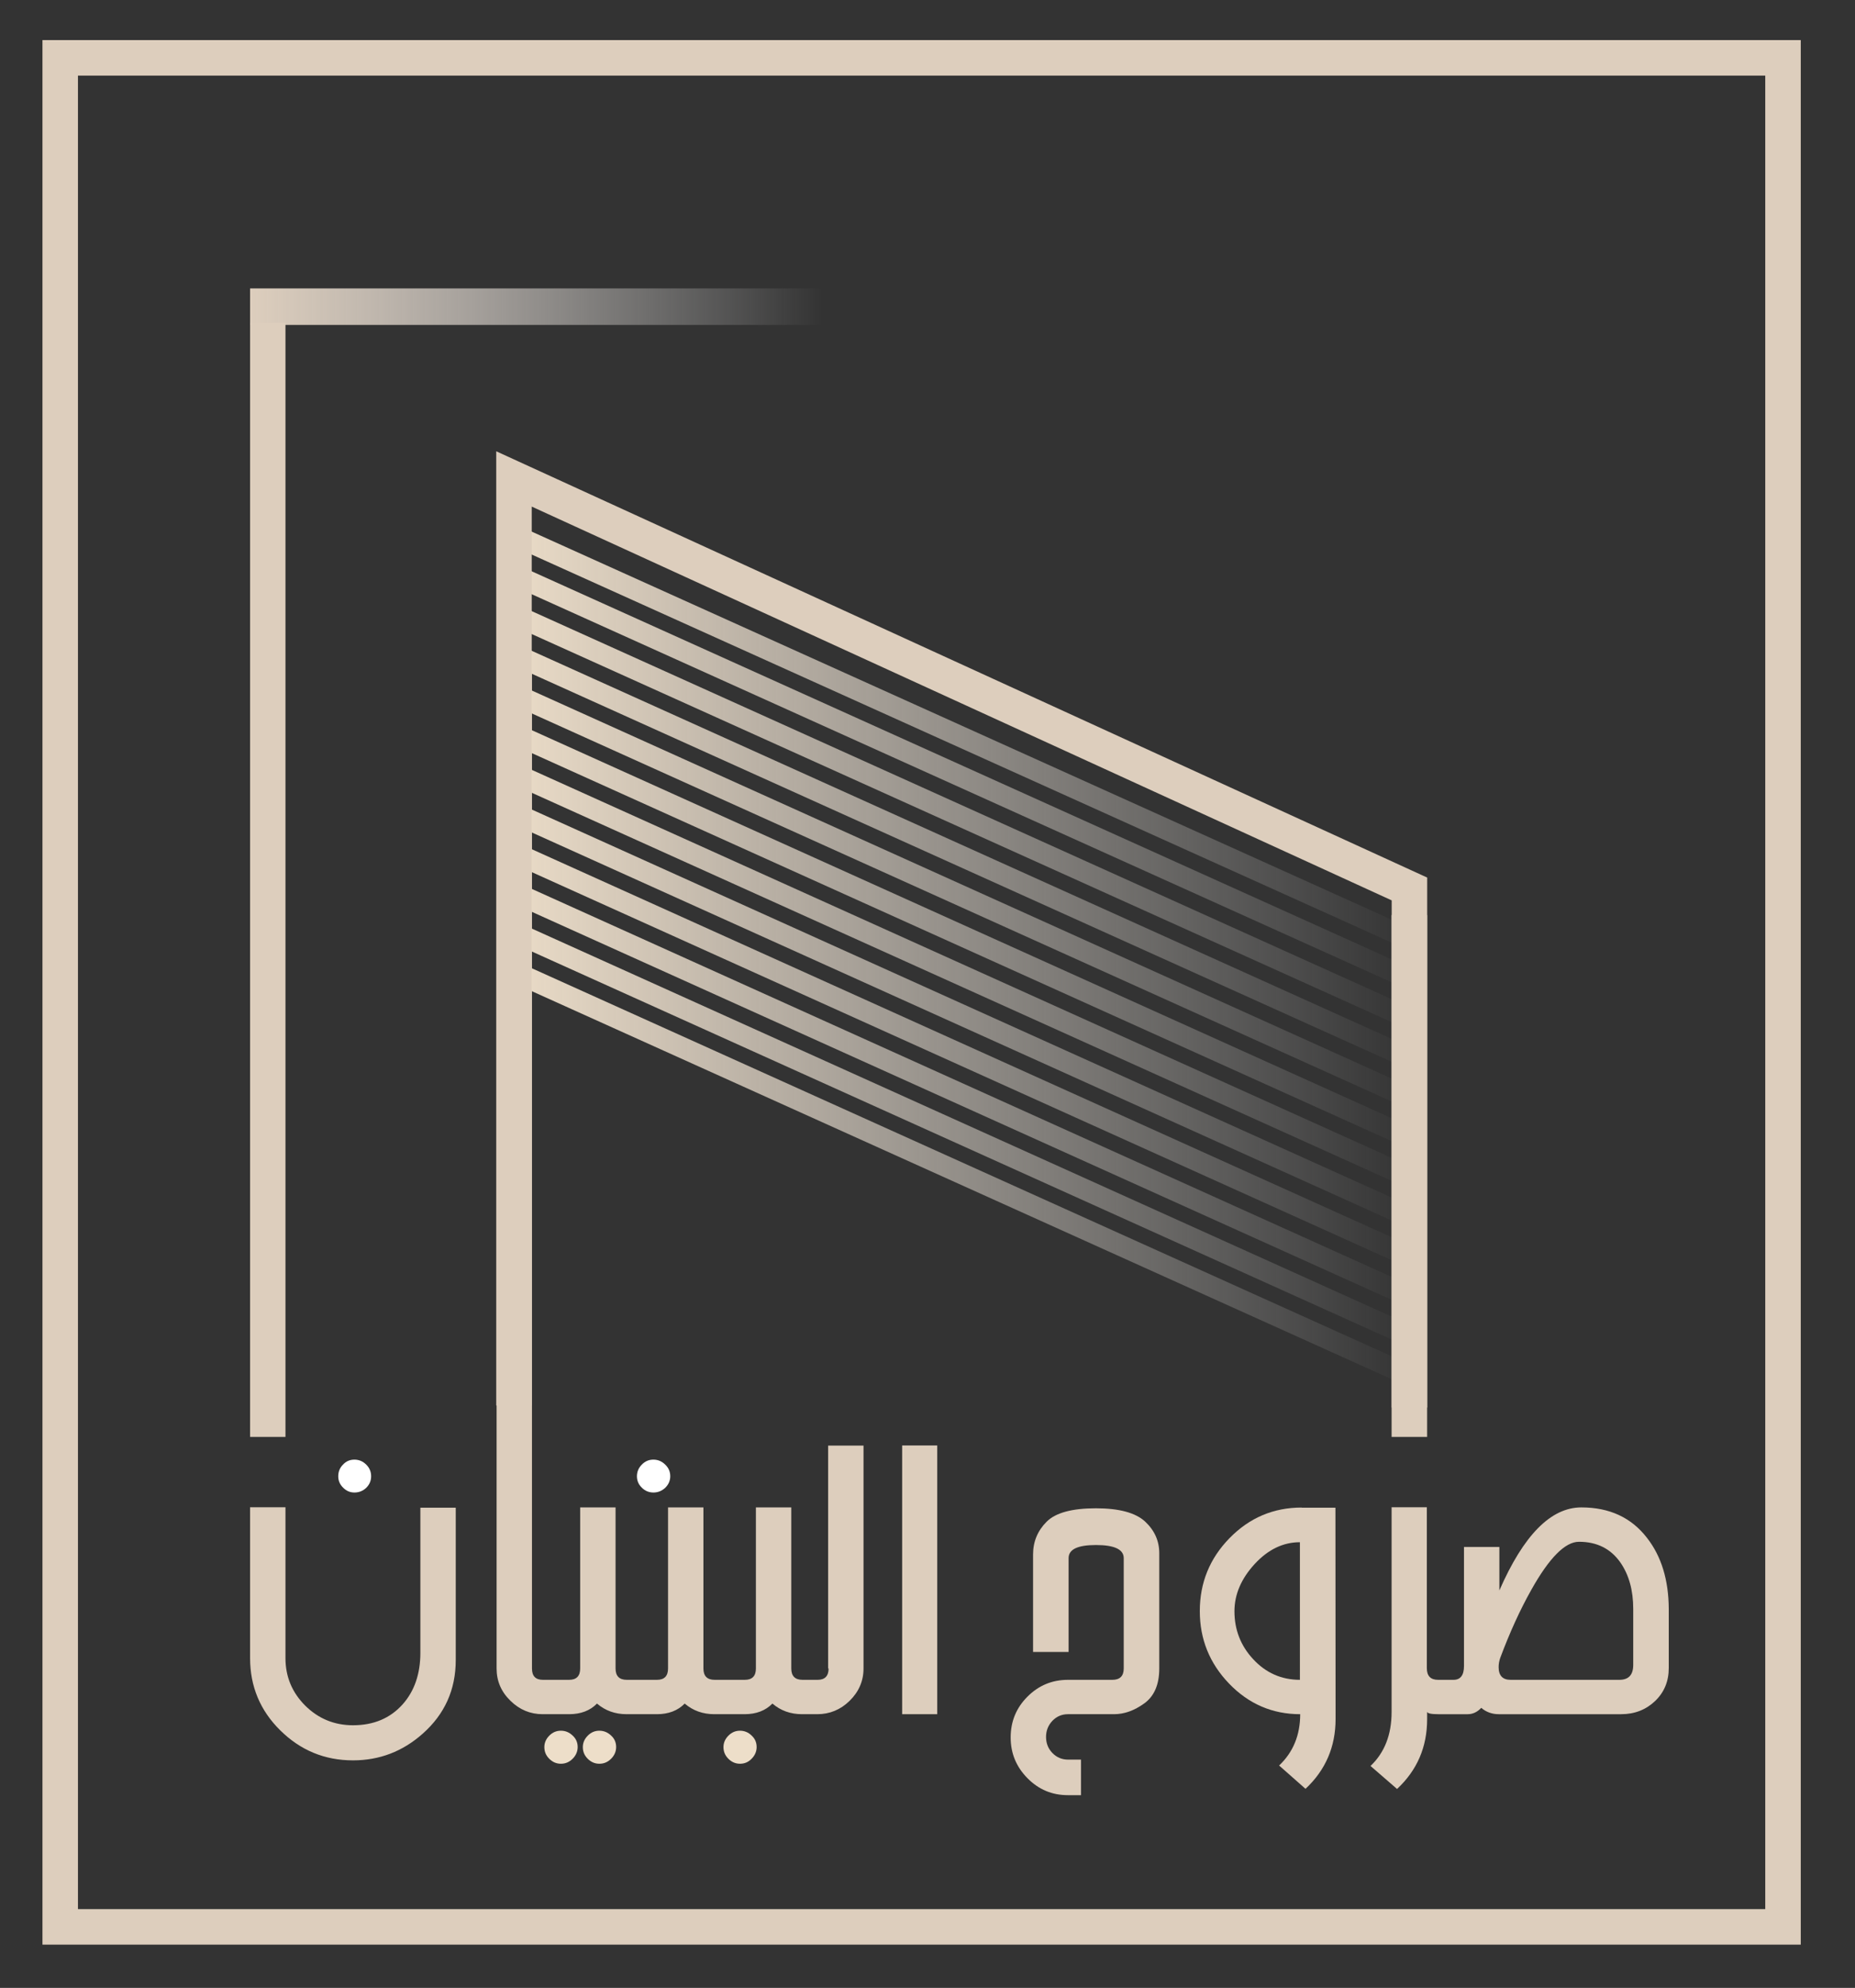 <?xml version="1.0" encoding="utf-8"?>
<svg version="1.1" id="Layer_1" x="0px" y="0px" viewBox="358.606 210.248 125.827 134.779" style="enable-background:new 0 0 841.89 595.28;" xmlns="http://www.w3.org/2000/svg">
  <rect x="358.606" y="210.248" width="125.827" height="134.779" fill="#333333" stroke="none"/>
  <style type="text/css">
	.st0{fill:#01486D;}
	.st1{fill:#28547F;}
	.st2{fill:none;stroke:url(#SVGID_1_);stroke-width:3;stroke-miterlimit:10;}
	.st3{fill:none;stroke:url(#SVGID_2_);stroke-width:3;stroke-miterlimit:10;}
	.st4{fill:none;stroke:url(#SVGID_3_);stroke-width:3;stroke-miterlimit:10;}
	.st5{fill:none;stroke:url(#SVGID_4_);stroke-width:3;stroke-miterlimit:10;}
	.st6{fill:none;stroke:url(#SVGID_5_);stroke-width:3;stroke-miterlimit:10;}
	.st7{fill:none;stroke:url(#SVGID_6_);stroke-width:3;stroke-miterlimit:10;}
	.st8{fill:none;stroke:url(#SVGID_7_);stroke-width:3;stroke-miterlimit:10;}
	.st9{fill:none;stroke:url(#SVGID_8_);stroke-width:3;stroke-miterlimit:10;}
	.st10{fill:none;stroke:url(#SVGID_9_);stroke-width:3;stroke-miterlimit:10;}
	.st11{fill:none;stroke:url(#SVGID_10_);stroke-width:3;stroke-miterlimit:10;}
	.st12{fill:none;stroke:url(#SVGID_11_);stroke-width:3;stroke-miterlimit:10;}
	.st13{fill:none;stroke:url(#SVGID_12_);stroke-width:3;stroke-miterlimit:10;}
	.st14{fill:none;stroke:#28547F;stroke-width:5.1;stroke-miterlimit:10;}
	.st15{fill:none;stroke:#000000;stroke-width:5.1;stroke-miterlimit:10;}
	.st16{fill:none;stroke:url(#SVGID_13_);stroke-width:5.24;}
	.st17{fill:#FFFFFF;}
	.st18{fill:#821439;}
	.st19{fill:#DDCEBD;}
	.st20{fill:#EDDEC9;}
	.st21{fill:none;stroke:#EDDEC9;stroke-width:5.1;stroke-miterlimit:10;}
	.st22{fill:none;stroke:url(#SVGID_14_);stroke-width:3;stroke-miterlimit:10;}
	.st23{fill:none;stroke:url(#SVGID_15_);stroke-width:3;stroke-miterlimit:10;}
	.st24{fill:none;stroke:url(#SVGID_16_);stroke-width:3;stroke-miterlimit:10;}
	.st25{fill:none;stroke:url(#SVGID_17_);stroke-width:3;stroke-miterlimit:10;}
	.st26{fill:none;stroke:url(#SVGID_18_);stroke-width:3;stroke-miterlimit:10;}
	.st27{fill:none;stroke:url(#SVGID_19_);stroke-width:3;stroke-miterlimit:10;}
	.st28{fill:none;stroke:url(#SVGID_20_);stroke-width:3;stroke-miterlimit:10;}
	.st29{fill:none;stroke:url(#SVGID_21_);stroke-width:3;stroke-miterlimit:10;}
	.st30{fill:none;stroke:url(#SVGID_22_);stroke-width:3;stroke-miterlimit:10;}
	.st31{fill:none;stroke:url(#SVGID_23_);stroke-width:3;stroke-miterlimit:10;}
	.st32{fill:none;stroke:url(#SVGID_24_);stroke-width:3;stroke-miterlimit:10;}
	.st33{fill:none;stroke:url(#SVGID_25_);stroke-width:3;stroke-miterlimit:10;}
	.st34{fill:none;stroke:url(#SVGID_26_);stroke-width:5.24;}
	.st35{fill:#DCDBDB;}
	.st36{fill:none;stroke:url(#SVGID_27_);stroke-width:1.661;stroke-miterlimit:10;}
	.st37{fill:none;stroke:url(#SVGID_28_);stroke-width:1.661;stroke-miterlimit:10;}
	.st38{fill:none;stroke:url(#SVGID_29_);stroke-width:1.661;stroke-miterlimit:10;}
	.st39{fill:none;stroke:url(#SVGID_30_);stroke-width:1.661;stroke-miterlimit:10;}
	.st40{fill:none;stroke:url(#SVGID_31_);stroke-width:1.661;stroke-miterlimit:10;}
	.st41{fill:none;stroke:url(#SVGID_32_);stroke-width:1.661;stroke-miterlimit:10;}
	.st42{fill:none;stroke:url(#SVGID_33_);stroke-width:1.661;stroke-miterlimit:10;}
	.st43{fill:none;stroke:url(#SVGID_34_);stroke-width:1.661;stroke-miterlimit:10;}
	.st44{fill:none;stroke:url(#SVGID_35_);stroke-width:1.661;stroke-miterlimit:10;}
	.st45{fill:none;stroke:url(#SVGID_36_);stroke-width:1.661;stroke-miterlimit:10;}
	.st46{fill:none;stroke:url(#SVGID_37_);stroke-width:1.661;stroke-miterlimit:10;}
	.st47{fill:none;stroke:url(#SVGID_38_);stroke-width:1.661;stroke-miterlimit:10;}
	.st48{fill:none;stroke:#28547F;stroke-width:2.824;stroke-miterlimit:10;}
	.st49{fill:none;stroke:#000000;stroke-width:2.824;stroke-miterlimit:10;}
	.st50{fill:none;stroke:url(#SVGID_39_);stroke-width:2.902;}
	.st51{fill:none;stroke:#EDDEC9;stroke-width:2.824;stroke-miterlimit:10;}
	.st52{fill:none;stroke:url(#SVGID_40_);stroke-width:0.694;stroke-miterlimit:10;}
	.st53{fill:none;stroke:url(#SVGID_41_);stroke-width:0.694;stroke-miterlimit:10;}
	.st54{fill:none;stroke:url(#SVGID_42_);stroke-width:0.694;stroke-miterlimit:10;}
	.st55{fill:none;stroke:url(#SVGID_43_);stroke-width:0.694;stroke-miterlimit:10;}
	.st56{fill:none;stroke:url(#SVGID_44_);stroke-width:0.694;stroke-miterlimit:10;}
	.st57{fill:none;stroke:url(#SVGID_45_);stroke-width:0.694;stroke-miterlimit:10;}
	.st58{fill:none;stroke:url(#SVGID_46_);stroke-width:0.694;stroke-miterlimit:10;}
	.st59{fill:none;stroke:url(#SVGID_47_);stroke-width:0.694;stroke-miterlimit:10;}
	.st60{fill:none;stroke:url(#SVGID_48_);stroke-width:0.694;stroke-miterlimit:10;}
	.st61{fill:none;stroke:url(#SVGID_49_);stroke-width:0.694;stroke-miterlimit:10;}
	.st62{fill:none;stroke:url(#SVGID_50_);stroke-width:0.694;stroke-miterlimit:10;}
	.st63{fill:none;stroke:url(#SVGID_51_);stroke-width:0.694;stroke-miterlimit:10;}
	.st64{fill:none;stroke:#28547F;stroke-width:1.179;stroke-miterlimit:10;}
	.st65{fill:none;stroke:#000000;stroke-width:1.179;stroke-miterlimit:10;}
	.st66{fill:none;stroke:url(#SVGID_52_);stroke-width:1.212;}
	.st67{fill:none;stroke:#EDDEC9;stroke-width:1.179;stroke-miterlimit:10;}
	.st68{fill:none;stroke:url(#SVGID_53_);stroke-width:1.661;stroke-miterlimit:10;}
	.st69{fill:none;stroke:url(#SVGID_54_);stroke-width:1.661;stroke-miterlimit:10;}
	.st70{fill:none;stroke:url(#SVGID_55_);stroke-width:1.661;stroke-miterlimit:10;}
	.st71{fill:none;stroke:url(#SVGID_56_);stroke-width:1.661;stroke-miterlimit:10;}
	.st72{fill:none;stroke:url(#SVGID_57_);stroke-width:1.661;stroke-miterlimit:10;}
	.st73{fill:none;stroke:url(#SVGID_58_);stroke-width:1.661;stroke-miterlimit:10;}
	.st74{fill:none;stroke:url(#SVGID_59_);stroke-width:1.661;stroke-miterlimit:10;}
	.st75{fill:none;stroke:url(#SVGID_60_);stroke-width:1.661;stroke-miterlimit:10;}
	.st76{fill:none;stroke:url(#SVGID_61_);stroke-width:1.661;stroke-miterlimit:10;}
	.st77{fill:none;stroke:url(#SVGID_62_);stroke-width:1.661;stroke-miterlimit:10;}
	.st78{fill:none;stroke:url(#SVGID_63_);stroke-width:1.661;stroke-miterlimit:10;}
	.st79{fill:none;stroke:url(#SVGID_64_);stroke-width:1.661;stroke-miterlimit:10;}
	.st80{fill:none;stroke:url(#SVGID_65_);stroke-width:2.902;}
	.st81{fill:none;stroke:url(#SVGID_66_);stroke-width:1.508;stroke-miterlimit:10;}
	.st82{fill:none;stroke:url(#SVGID_67_);stroke-width:1.508;stroke-miterlimit:10;}
	.st83{fill:none;stroke:url(#SVGID_68_);stroke-width:1.508;stroke-miterlimit:10;}
	.st84{fill:none;stroke:url(#SVGID_69_);stroke-width:1.508;stroke-miterlimit:10;}
	.st85{fill:none;stroke:url(#SVGID_70_);stroke-width:1.508;stroke-miterlimit:10;}
	.st86{fill:none;stroke:url(#SVGID_71_);stroke-width:1.508;stroke-miterlimit:10;}
	.st87{fill:none;stroke:url(#SVGID_72_);stroke-width:1.508;stroke-miterlimit:10;}
	.st88{fill:none;stroke:url(#SVGID_73_);stroke-width:1.508;stroke-miterlimit:10;}
	.st89{fill:none;stroke:url(#SVGID_74_);stroke-width:1.508;stroke-miterlimit:10;}
	.st90{fill:none;stroke:url(#SVGID_75_);stroke-width:1.508;stroke-miterlimit:10;}
	.st91{fill:none;stroke:url(#SVGID_76_);stroke-width:1.508;stroke-miterlimit:10;}
	.st92{fill:none;stroke:url(#SVGID_77_);stroke-width:1.508;stroke-miterlimit:10;}
	.st93{fill:none;stroke:#821439;stroke-width:2.564;stroke-miterlimit:10;}
	.st94{fill:none;stroke:#000000;stroke-width:2.564;stroke-miterlimit:10;}
	.st95{fill:none;stroke:url(#SVGID_78_);stroke-width:2.634;}
	.st96{fill:#771030;}
	.st97{fill:none;stroke:#9E9D9E;stroke-width:2.564;stroke-miterlimit:10;}
	.st98{fill:none;stroke:url(#SVGID_79_);stroke-width:0.627;stroke-miterlimit:10;}
	.st99{fill:none;stroke:url(#SVGID_80_);stroke-width:0.627;stroke-miterlimit:10;}
	.st100{fill:none;stroke:url(#SVGID_81_);stroke-width:0.627;stroke-miterlimit:10;}
	.st101{fill:none;stroke:url(#SVGID_82_);stroke-width:0.627;stroke-miterlimit:10;}
	.st102{fill:none;stroke:url(#SVGID_83_);stroke-width:0.627;stroke-miterlimit:10;}
	.st103{fill:none;stroke:url(#SVGID_84_);stroke-width:0.627;stroke-miterlimit:10;}
	.st104{fill:none;stroke:url(#SVGID_85_);stroke-width:0.627;stroke-miterlimit:10;}
	.st105{fill:none;stroke:url(#SVGID_86_);stroke-width:0.627;stroke-miterlimit:10;}
	.st106{fill:none;stroke:url(#SVGID_87_);stroke-width:0.627;stroke-miterlimit:10;}
	.st107{fill:none;stroke:url(#SVGID_88_);stroke-width:0.627;stroke-miterlimit:10;}
	.st108{fill:none;stroke:url(#SVGID_89_);stroke-width:0.627;stroke-miterlimit:10;}
	.st109{fill:none;stroke:url(#SVGID_90_);stroke-width:0.627;stroke-miterlimit:10;}
	.st110{fill:none;stroke:#821439;stroke-width:1.066;stroke-miterlimit:10;}
	.st111{fill:none;stroke:#000000;stroke-width:1.066;stroke-miterlimit:10;}
	.st112{fill:none;stroke:url(#SVGID_91_);stroke-width:1.095;}
	.st113{fill:none;stroke:#9E9D9E;stroke-width:1.066;stroke-miterlimit:10;}
	.st114{fill:#F1F2F2;}
	.st115{fill:none;stroke:url(#SVGID_92_);stroke-width:0.517;stroke-miterlimit:10;}
	.st116{fill:none;stroke:url(#SVGID_93_);stroke-width:0.517;stroke-miterlimit:10;}
	.st117{fill:none;stroke:url(#SVGID_94_);stroke-width:0.517;stroke-miterlimit:10;}
	.st118{fill:none;stroke:url(#SVGID_95_);stroke-width:0.517;stroke-miterlimit:10;}
	.st119{fill:none;stroke:url(#SVGID_96_);stroke-width:0.517;stroke-miterlimit:10;}
	.st120{fill:none;stroke:url(#SVGID_97_);stroke-width:0.517;stroke-miterlimit:10;}
	.st121{fill:none;stroke:url(#SVGID_98_);stroke-width:0.517;stroke-miterlimit:10;}
	.st122{fill:none;stroke:url(#SVGID_99_);stroke-width:0.517;stroke-miterlimit:10;}
	.st123{fill:none;stroke:url(#SVGID_100_);stroke-width:0.517;stroke-miterlimit:10;}
	.st124{fill:none;stroke:url(#SVGID_101_);stroke-width:0.517;stroke-miterlimit:10;}
	.st125{fill:none;stroke:url(#SVGID_102_);stroke-width:0.517;stroke-miterlimit:10;}
	.st126{fill:none;stroke:url(#SVGID_103_);stroke-width:0.517;stroke-miterlimit:10;}
	.st127{fill:none;stroke:#F1F2F2;stroke-width:0.879;stroke-miterlimit:10;}
	.st128{fill:none;stroke:#000000;stroke-width:0.879;stroke-miterlimit:10;}
	.st129{fill:none;stroke:url(#SVGID_104_);stroke-width:0.903;}
	.st130{fill:none;stroke:url(#SVGID_105_);stroke-width:1.417;stroke-miterlimit:10;}
	.st131{fill:none;stroke:url(#SVGID_106_);stroke-width:1.417;stroke-miterlimit:10;}
	.st132{fill:none;stroke:url(#SVGID_107_);stroke-width:1.417;stroke-miterlimit:10;}
	.st133{fill:none;stroke:url(#SVGID_108_);stroke-width:1.417;stroke-miterlimit:10;}
	.st134{fill:none;stroke:url(#SVGID_109_);stroke-width:1.417;stroke-miterlimit:10;}
	.st135{fill:none;stroke:url(#SVGID_110_);stroke-width:1.417;stroke-miterlimit:10;}
	.st136{fill:none;stroke:url(#SVGID_111_);stroke-width:1.417;stroke-miterlimit:10;}
	.st137{fill:none;stroke:url(#SVGID_112_);stroke-width:1.417;stroke-miterlimit:10;}
	.st138{fill:none;stroke:url(#SVGID_113_);stroke-width:1.417;stroke-miterlimit:10;}
	.st139{fill:none;stroke:url(#SVGID_114_);stroke-width:1.417;stroke-miterlimit:10;}
	.st140{fill:none;stroke:url(#SVGID_115_);stroke-width:1.417;stroke-miterlimit:10;}
	.st141{fill:none;stroke:url(#SVGID_116_);stroke-width:1.417;stroke-miterlimit:10;}
	.st142{fill:none;stroke:#EDDEC9;stroke-width:2.408;stroke-miterlimit:10;}
	.st143{fill:none;stroke:#000000;stroke-width:2.408;stroke-miterlimit:10;}
	.st144{fill:none;stroke:url(#SVGID_117_);stroke-width:2.475;}
	.st145{fill:none;stroke:url(#SVGID_118_);stroke-width:1.508;stroke-miterlimit:10;}
	.st146{fill:none;stroke:url(#SVGID_119_);stroke-width:1.508;stroke-miterlimit:10;}
	.st147{fill:none;stroke:url(#SVGID_120_);stroke-width:1.508;stroke-miterlimit:10;}
	.st148{fill:none;stroke:url(#SVGID_121_);stroke-width:1.508;stroke-miterlimit:10;}
	.st149{fill:none;stroke:url(#SVGID_122_);stroke-width:1.508;stroke-miterlimit:10;}
	.st150{fill:none;stroke:url(#SVGID_123_);stroke-width:1.508;stroke-miterlimit:10;}
	.st151{fill:none;stroke:url(#SVGID_124_);stroke-width:1.508;stroke-miterlimit:10;}
	.st152{fill:none;stroke:url(#SVGID_125_);stroke-width:1.508;stroke-miterlimit:10;}
	.st153{fill:none;stroke:url(#SVGID_126_);stroke-width:1.508;stroke-miterlimit:10;}
	.st154{fill:none;stroke:url(#SVGID_127_);stroke-width:1.508;stroke-miterlimit:10;}
	.st155{fill:none;stroke:url(#SVGID_128_);stroke-width:1.508;stroke-miterlimit:10;}
	.st156{fill:none;stroke:url(#SVGID_129_);stroke-width:1.508;stroke-miterlimit:10;}
	.st157{fill:none;stroke:#28547F;stroke-width:2.564;stroke-miterlimit:10;}
	.st158{fill:none;stroke:url(#SVGID_130_);stroke-width:2.634;}
	.st159{fill:none;stroke:#DDCEBD;stroke-width:2.564;stroke-miterlimit:10;}
	.st160{fill:none;stroke:url(#SVGID_131_);stroke-width:0.51;stroke-miterlimit:10;}
	.st161{fill:none;stroke:url(#SVGID_132_);stroke-width:0.51;stroke-miterlimit:10;}
	.st162{fill:none;stroke:url(#SVGID_133_);stroke-width:0.51;stroke-miterlimit:10;}
	.st163{fill:none;stroke:url(#SVGID_134_);stroke-width:0.51;stroke-miterlimit:10;}
	.st164{fill:none;stroke:url(#SVGID_135_);stroke-width:0.51;stroke-miterlimit:10;}
	.st165{fill:none;stroke:url(#SVGID_136_);stroke-width:0.51;stroke-miterlimit:10;}
	.st166{fill:none;stroke:url(#SVGID_137_);stroke-width:0.51;stroke-miterlimit:10;}
	.st167{fill:none;stroke:url(#SVGID_138_);stroke-width:0.51;stroke-miterlimit:10;}
	.st168{fill:none;stroke:url(#SVGID_139_);stroke-width:0.51;stroke-miterlimit:10;}
	.st169{fill:none;stroke:url(#SVGID_140_);stroke-width:0.51;stroke-miterlimit:10;}
	.st170{fill:none;stroke:url(#SVGID_141_);stroke-width:0.51;stroke-miterlimit:10;}
	.st171{fill:none;stroke:url(#SVGID_142_);stroke-width:0.51;stroke-miterlimit:10;}
	.st172{fill:none;stroke:#28547F;stroke-width:0.868;stroke-miterlimit:10;}
	.st173{fill:none;stroke:#000000;stroke-width:0.868;stroke-miterlimit:10;}
	.st174{fill:none;stroke:url(#SVGID_143_);stroke-width:0.891;}
	.st175{fill:none;stroke:#DDCEBD;stroke-width:0.868;stroke-miterlimit:10;}
	.st176{fill:none;stroke:url(#SVGID_144_);stroke-width:0.517;stroke-miterlimit:10;}
	.st177{fill:none;stroke:url(#SVGID_145_);stroke-width:0.517;stroke-miterlimit:10;}
	.st178{fill:none;stroke:url(#SVGID_146_);stroke-width:0.517;stroke-miterlimit:10;}
	.st179{fill:none;stroke:url(#SVGID_147_);stroke-width:0.517;stroke-miterlimit:10;}
	.st180{fill:none;stroke:url(#SVGID_148_);stroke-width:0.517;stroke-miterlimit:10;}
	.st181{fill:none;stroke:url(#SVGID_149_);stroke-width:0.517;stroke-miterlimit:10;}
	.st182{fill:none;stroke:url(#SVGID_150_);stroke-width:0.517;stroke-miterlimit:10;}
	.st183{fill:none;stroke:url(#SVGID_151_);stroke-width:0.517;stroke-miterlimit:10;}
	.st184{fill:none;stroke:url(#SVGID_152_);stroke-width:0.517;stroke-miterlimit:10;}
	.st185{fill:none;stroke:url(#SVGID_153_);stroke-width:0.517;stroke-miterlimit:10;}
	.st186{fill:none;stroke:url(#SVGID_154_);stroke-width:0.517;stroke-miterlimit:10;}
	.st187{fill:none;stroke:url(#SVGID_155_);stroke-width:0.517;stroke-miterlimit:10;}
	.st188{fill:none;stroke:url(#SVGID_156_);stroke-width:0.903;}
	.st189{fill:none;stroke:url(#SVGID_157_);stroke-width:1.417;stroke-miterlimit:10;}
	.st190{fill:none;stroke:url(#SVGID_158_);stroke-width:1.417;stroke-miterlimit:10;}
	.st191{fill:none;stroke:url(#SVGID_159_);stroke-width:1.417;stroke-miterlimit:10;}
	.st192{fill:none;stroke:url(#SVGID_160_);stroke-width:1.417;stroke-miterlimit:10;}
	.st193{fill:none;stroke:url(#SVGID_161_);stroke-width:1.417;stroke-miterlimit:10;}
	.st194{fill:none;stroke:url(#SVGID_162_);stroke-width:1.417;stroke-miterlimit:10;}
	.st195{fill:none;stroke:url(#SVGID_163_);stroke-width:1.417;stroke-miterlimit:10;}
	.st196{fill:none;stroke:url(#SVGID_164_);stroke-width:1.417;stroke-miterlimit:10;}
	.st197{fill:none;stroke:url(#SVGID_165_);stroke-width:1.417;stroke-miterlimit:10;}
	.st198{fill:none;stroke:url(#SVGID_166_);stroke-width:1.417;stroke-miterlimit:10;}
	.st199{fill:none;stroke:url(#SVGID_167_);stroke-width:1.417;stroke-miterlimit:10;}
	.st200{fill:none;stroke:url(#SVGID_168_);stroke-width:1.417;stroke-miterlimit:10;}
	.st201{fill:none;stroke:#DDCEBD;stroke-width:2.408;stroke-miterlimit:10;}
	.st202{fill:none;stroke:url(#SVGID_169_);stroke-width:2.475;}
	.st203{opacity:0.46;}
	.st204{fill:#178AA6;}
	.st205{opacity:0.79;}
	.st206{fill:#9E9D9E;}
	.st207{fill:none;stroke:url(#SVGID_170_);stroke-width:1.508;stroke-miterlimit:10;}
	.st208{fill:none;stroke:url(#SVGID_171_);stroke-width:1.508;stroke-miterlimit:10;}
	.st209{fill:none;stroke:url(#SVGID_172_);stroke-width:1.508;stroke-miterlimit:10;}
	.st210{fill:none;stroke:url(#SVGID_173_);stroke-width:1.508;stroke-miterlimit:10;}
	.st211{fill:none;stroke:url(#SVGID_174_);stroke-width:1.508;stroke-miterlimit:10;}
	.st212{fill:none;stroke:url(#SVGID_175_);stroke-width:1.508;stroke-miterlimit:10;}
	.st213{fill:none;stroke:url(#SVGID_176_);stroke-width:1.508;stroke-miterlimit:10;}
	.st214{fill:none;stroke:url(#SVGID_177_);stroke-width:1.508;stroke-miterlimit:10;}
	.st215{fill:none;stroke:url(#SVGID_178_);stroke-width:1.508;stroke-miterlimit:10;}
	.st216{fill:none;stroke:url(#SVGID_179_);stroke-width:1.508;stroke-miterlimit:10;}
	.st217{fill:none;stroke:url(#SVGID_180_);stroke-width:1.508;stroke-miterlimit:10;}
	.st218{fill:none;stroke:url(#SVGID_181_);stroke-width:1.508;stroke-miterlimit:10;}
	.st219{fill:none;stroke:url(#SVGID_182_);stroke-width:2.634;}
	.st220{fill:none;stroke:url(#SVGID_183_);stroke-width:1.417;stroke-miterlimit:10;}
	.st221{fill:none;stroke:url(#SVGID_184_);stroke-width:1.417;stroke-miterlimit:10;}
	.st222{fill:none;stroke:url(#SVGID_185_);stroke-width:1.417;stroke-miterlimit:10;}
	.st223{fill:none;stroke:url(#SVGID_186_);stroke-width:1.417;stroke-miterlimit:10;}
	.st224{fill:none;stroke:url(#SVGID_187_);stroke-width:1.417;stroke-miterlimit:10;}
	.st225{fill:none;stroke:url(#SVGID_188_);stroke-width:1.417;stroke-miterlimit:10;}
	.st226{fill:none;stroke:url(#SVGID_189_);stroke-width:1.417;stroke-miterlimit:10;}
	.st227{fill:none;stroke:url(#SVGID_190_);stroke-width:1.417;stroke-miterlimit:10;}
	.st228{fill:none;stroke:url(#SVGID_191_);stroke-width:1.417;stroke-miterlimit:10;}
	.st229{fill:none;stroke:url(#SVGID_192_);stroke-width:1.417;stroke-miterlimit:10;}
	.st230{fill:none;stroke:url(#SVGID_193_);stroke-width:1.417;stroke-miterlimit:10;}
	.st231{fill:none;stroke:url(#SVGID_194_);stroke-width:1.417;stroke-miterlimit:10;}
	.st232{fill:none;stroke:url(#SVGID_195_);stroke-width:2.475;}
</style>
  <g>
    <path class="st17" d="M382.65,311.44c0.31,0,0.58-0.11,0.8-0.32c0.22-0.22,0.33-0.48,0.33-0.78c0-0.31-0.11-0.57-0.33-0.79 c-0.22-0.22-0.49-0.34-0.8-0.34c-0.31,0-0.57,0.11-0.78,0.34c-0.22,0.22-0.32,0.49-0.32,0.79c0,0.3,0.11,0.56,0.34,0.78 C382.11,311.34,382.36,311.44,382.65,311.44z"/>
    <path class="st20" d="M396.65,327.59c-0.3,0-0.56,0.11-0.78,0.33c-0.22,0.22-0.34,0.48-0.34,0.78c0,0.31,0.11,0.57,0.33,0.79 c0.22,0.22,0.48,0.34,0.79,0.34c0.31,0,0.57-0.11,0.8-0.34c0.22-0.22,0.34-0.49,0.34-0.79c0-0.31-0.11-0.57-0.34-0.78 C397.22,327.7,396.96,327.59,396.65,327.59z"/>
    <path class="st20" d="M399.26,327.59c-0.3,0-0.56,0.11-0.78,0.33c-0.22,0.22-0.34,0.48-0.34,0.78c0,0.31,0.11,0.57,0.33,0.79 c0.22,0.22,0.48,0.34,0.79,0.34s0.57-0.11,0.8-0.34c0.22-0.22,0.34-0.49,0.34-0.79c0-0.31-0.11-0.57-0.34-0.78 C399.83,327.7,399.56,327.59,399.26,327.59z"/>
    <path class="st17" d="M402.93,311.44c0.31,0,0.57-0.11,0.8-0.32c0.22-0.22,0.34-0.48,0.34-0.78c0-0.31-0.11-0.57-0.34-0.79 c-0.22-0.22-0.49-0.34-0.8-0.34c-0.31,0-0.57,0.11-0.79,0.34c-0.22,0.22-0.33,0.49-0.33,0.79c0,0.3,0.11,0.56,0.34,0.78 C402.37,311.34,402.64,311.44,402.93,311.44z"/>
    <path class="st20" d="M408.8,327.59c-0.3,0-0.56,0.11-0.78,0.33c-0.22,0.22-0.34,0.48-0.34,0.78c0,0.31,0.11,0.57,0.33,0.79 c0.22,0.22,0.48,0.34,0.79,0.34c0.31,0,0.57-0.11,0.79-0.34c0.22-0.22,0.34-0.49,0.34-0.79c0-0.31-0.11-0.57-0.34-0.78 C409.37,327.7,409.1,327.59,408.8,327.59z"/>
    <path class="st19" d="M414.81,323.37c0,0.51-0.25,0.77-0.74,0.77h-0.36h-0.42h-0.25c-0.51,0-0.76-0.26-0.76-0.77v-10.92h-2.4v10.92 c0,0.51-0.25,0.77-0.75,0.77h-1.38h-0.41h-0.26c-0.51,0-0.76-0.26-0.76-0.77v-10.92h-2.4v10.92c0,0.51-0.25,0.77-0.75,0.77h-1.38 h-0.41h-0.26c-0.51,0-0.76-0.26-0.76-0.77v-10.92h-2.4v10.92c0,0.51-0.25,0.77-0.75,0.77h-1.37h-0.41c-0.5,0-0.74-0.26-0.74-0.77 v-68.66h-2.4v68.66c0,0.85,0.31,1.58,0.94,2.19c0.62,0.61,1.35,0.91,2.19,0.91v0h0.01h0.41h1.37c0.79,0,1.42-0.24,1.89-0.72 c0.56,0.48,1.23,0.72,2.01,0.72h0.26h0.41h1.38c0.79,0,1.42-0.24,1.89-0.72c0.56,0.48,1.23,0.72,2.01,0.72h0.26h0.41h1.38 c0.79,0,1.42-0.24,1.89-0.72c0.56,0.48,1.23,0.72,2.01,0.72h0.25h0.42h0.36c0.84,0,1.58-0.3,2.2-0.91 c0.62-0.61,0.94-1.34,0.94-2.19v-15.11h-2.4V323.37z"/>
    <rect x="419.8" y="308.25" class="st19" width="2.38" height="18.22"/>
    <path class="st19" d="M432.94,312.51c-1.61,0-2.73,0.3-3.34,0.91c-0.61,0.61-0.92,1.35-0.92,2.22v6.61h2.41v-6.36 c0-0.6,0.62-0.89,1.86-0.89c1.25,0,1.88,0.3,1.88,0.89v7.48c0,0.51-0.26,0.77-0.77,0.77h-3.01c-1.08,0-1.99,0.38-2.75,1.14 c-0.76,0.76-1.14,1.68-1.14,2.77c0,1.07,0.38,1.99,1.14,2.76c0.76,0.77,1.67,1.15,2.74,1.15h0.89v-2.41h-0.87 c-0.42,0-0.78-0.15-1.07-0.45c-0.29-0.3-0.43-0.66-0.43-1.09c0-0.42,0.14-0.78,0.43-1.09c0.29-0.3,0.64-0.45,1.06-0.45h3.12 c0.69,0,1.37-0.24,2.05-0.73c0.68-0.49,1.02-1.28,1.02-2.37v-7.81c0-0.84-0.32-1.55-0.96-2.15 C435.63,312.81,434.52,312.51,432.94,312.51z"/>
    <path class="st19" d="M446.9,312.46c-1.91,0-3.54,0.69-4.89,2.07c-1.35,1.38-2.02,3.03-2.02,4.95c0,1.9,0.66,3.54,1.99,4.92 c1.33,1.38,2.94,2.07,4.82,2.07c0,1.42-0.48,2.58-1.43,3.48l1.79,1.58c1.36-1.27,2.04-2.85,2.04-4.73l-0.01-14.33H446.9z M446.79,324.14c-1.26,0-2.32-0.47-3.18-1.4c-0.84-0.9-1.27-1.99-1.27-3.25c0-1.14,0.46-2.21,1.37-3.2 c0.91-0.99,1.94-1.48,3.07-1.48V324.14z"/>
    <g>
      <linearGradient id="SVGID_1_" gradientUnits="userSpaceOnUse" x1="392.495" y1="260.024" x2="454.268" y2="260.024">
        <stop offset="0" style="stop-color:#EDDEC9"/>
        <stop offset="0.266" style="stop-color:#F0E3D2;stop-opacity:0.734"/>
        <stop offset="0.698" style="stop-color:#F8F2EA;stop-opacity:0.302"/>
        <stop offset="1" style="stop-color:#FFFFFF;stop-opacity:0"/>
      </linearGradient>
      <line style="fill:none;stroke:url(#SVGID_1_);stroke-width:1.417;stroke-miterlimit:10;" x1="392.79" y1="246.22" x2="453.98" y2="273.82"/>
      <linearGradient id="SVGID_2_" gradientUnits="userSpaceOnUse" x1="392.495" y1="262.715" x2="454.268" y2="262.715">
        <stop offset="0" style="stop-color:#EDDEC9"/>
        <stop offset="0.266" style="stop-color:#F0E3D2;stop-opacity:0.734"/>
        <stop offset="0.698" style="stop-color:#F8F2EA;stop-opacity:0.302"/>
        <stop offset="1" style="stop-color:#FFFFFF;stop-opacity:0"/>
      </linearGradient>
      <line style="fill:none;stroke:url(#SVGID_2_);stroke-width:1.417;stroke-miterlimit:10;" x1="392.79" y1="248.91" x2="453.98" y2="276.51"/>
      <linearGradient id="SVGID_3_" gradientUnits="userSpaceOnUse" x1="392.495" y1="265.406" x2="454.268" y2="265.406">
        <stop offset="0" style="stop-color:#EDDEC9"/>
        <stop offset="0.266" style="stop-color:#F0E3D2;stop-opacity:0.734"/>
        <stop offset="0.698" style="stop-color:#F8F2EA;stop-opacity:0.302"/>
        <stop offset="1" style="stop-color:#FFFFFF;stop-opacity:0"/>
      </linearGradient>
      <line style="fill:none;stroke:url(#SVGID_3_);stroke-width:1.417;stroke-miterlimit:10;" x1="392.79" y1="251.61" x2="453.98" y2="279.21"/>
      <linearGradient id="SVGID_4_" gradientUnits="userSpaceOnUse" x1="392.495" y1="268.097" x2="454.268" y2="268.097">
        <stop offset="0" style="stop-color:#EDDEC9"/>
        <stop offset="0.266" style="stop-color:#F0E3D2;stop-opacity:0.734"/>
        <stop offset="0.698" style="stop-color:#F8F2EA;stop-opacity:0.302"/>
        <stop offset="1" style="stop-color:#FFFFFF;stop-opacity:0"/>
      </linearGradient>
      <line style="fill:none;stroke:url(#SVGID_4_);stroke-width:1.417;stroke-miterlimit:10;" x1="392.79" y1="254.3" x2="453.98" y2="281.9"/>
      <linearGradient id="SVGID_5_" gradientUnits="userSpaceOnUse" x1="392.495" y1="270.788" x2="454.268" y2="270.788">
        <stop offset="0" style="stop-color:#EDDEC9"/>
        <stop offset="0.266" style="stop-color:#F0E3D2;stop-opacity:0.734"/>
        <stop offset="0.698" style="stop-color:#F8F2EA;stop-opacity:0.302"/>
        <stop offset="1" style="stop-color:#FFFFFF;stop-opacity:0"/>
      </linearGradient>
      <line style="fill:none;stroke:url(#SVGID_5_);stroke-width:1.417;stroke-miterlimit:10;" x1="392.79" y1="256.99" x2="453.98" y2="284.59"/>
      <linearGradient id="SVGID_6_" gradientUnits="userSpaceOnUse" x1="392.495" y1="273.478" x2="454.268" y2="273.478">
        <stop offset="0" style="stop-color:#EDDEC9"/>
        <stop offset="0.266" style="stop-color:#F0E3D2;stop-opacity:0.734"/>
        <stop offset="0.698" style="stop-color:#F8F2EA;stop-opacity:0.302"/>
        <stop offset="1" style="stop-color:#FFFFFF;stop-opacity:0"/>
      </linearGradient>
      <line style="fill:none;stroke:url(#SVGID_6_);stroke-width:1.417;stroke-miterlimit:10;" x1="392.79" y1="259.68" x2="453.98" y2="287.28"/>
      <linearGradient id="SVGID_7_" gradientUnits="userSpaceOnUse" x1="392.495" y1="276.169" x2="454.268" y2="276.169">
        <stop offset="0" style="stop-color:#EDDEC9"/>
        <stop offset="0.266" style="stop-color:#F0E3D2;stop-opacity:0.734"/>
        <stop offset="0.698" style="stop-color:#F8F2EA;stop-opacity:0.302"/>
        <stop offset="1" style="stop-color:#FFFFFF;stop-opacity:0"/>
      </linearGradient>
      <line style="fill:none;stroke:url(#SVGID_7_);stroke-width:1.417;stroke-miterlimit:10;" x1="392.79" y1="262.37" x2="453.98" y2="289.97"/>
      <linearGradient id="SVGID_8_" gradientUnits="userSpaceOnUse" x1="392.495" y1="278.86" x2="454.268" y2="278.86">
        <stop offset="0" style="stop-color:#EDDEC9"/>
        <stop offset="0.266" style="stop-color:#F0E3D2;stop-opacity:0.734"/>
        <stop offset="0.698" style="stop-color:#F8F2EA;stop-opacity:0.302"/>
        <stop offset="1" style="stop-color:#FFFFFF;stop-opacity:0"/>
      </linearGradient>
      <line style="fill:none;stroke:url(#SVGID_8_);stroke-width:1.417;stroke-miterlimit:10;" x1="392.79" y1="265.06" x2="453.98" y2="292.66"/>
      <linearGradient id="SVGID_9_" gradientUnits="userSpaceOnUse" x1="392.495" y1="281.551" x2="454.268" y2="281.551">
        <stop offset="0" style="stop-color:#EDDEC9"/>
        <stop offset="0.266" style="stop-color:#F0E3D2;stop-opacity:0.734"/>
        <stop offset="0.698" style="stop-color:#F8F2EA;stop-opacity:0.302"/>
        <stop offset="1" style="stop-color:#FFFFFF;stop-opacity:0"/>
      </linearGradient>
      <line style="fill:none;stroke:url(#SVGID_9_);stroke-width:1.417;stroke-miterlimit:10;" x1="392.79" y1="267.75" x2="453.98" y2="295.35"/>
      <linearGradient id="SVGID_10_" gradientUnits="userSpaceOnUse" x1="392.495" y1="284.242" x2="454.268" y2="284.242">
        <stop offset="0" style="stop-color:#EDDEC9"/>
        <stop offset="0.266" style="stop-color:#F0E3D2;stop-opacity:0.734"/>
        <stop offset="0.698" style="stop-color:#F8F2EA;stop-opacity:0.302"/>
        <stop offset="1" style="stop-color:#FFFFFF;stop-opacity:0"/>
      </linearGradient>
      <line style="fill:none;stroke:url(#SVGID_10_);stroke-width:1.417;stroke-miterlimit:10;" x1="392.79" y1="270.44" x2="453.98" y2="298.04"/>
      <linearGradient id="SVGID_11_" gradientUnits="userSpaceOnUse" x1="392.495" y1="286.933" x2="454.268" y2="286.933">
        <stop offset="0" style="stop-color:#EDDEC9"/>
        <stop offset="0.266" style="stop-color:#F0E3D2;stop-opacity:0.734"/>
        <stop offset="0.698" style="stop-color:#F8F2EA;stop-opacity:0.302"/>
        <stop offset="1" style="stop-color:#FFFFFF;stop-opacity:0"/>
      </linearGradient>
      <line style="fill:none;stroke:url(#SVGID_11_);stroke-width:1.417;stroke-miterlimit:10;" x1="392.79" y1="273.13" x2="453.98" y2="300.73"/>
      <linearGradient id="SVGID_12_" gradientUnits="userSpaceOnUse" x1="392.495" y1="289.624" x2="454.268" y2="289.624">
        <stop offset="0" style="stop-color:#EDDEC9"/>
        <stop offset="0.266" style="stop-color:#F0E3D2;stop-opacity:0.734"/>
        <stop offset="0.698" style="stop-color:#F8F2EA;stop-opacity:0.302"/>
        <stop offset="1" style="stop-color:#FFFFFF;stop-opacity:0"/>
      </linearGradient>
      <line style="fill:none;stroke:url(#SVGID_12_);stroke-width:1.417;stroke-miterlimit:10;" x1="392.79" y1="275.82" x2="453.98" y2="303.42"/>
    </g>
    <polyline class="st201" points="393.47,305.54 393.47,242.72 454.21,270.52 454.21,305.68 &#9;"/>
    <linearGradient id="SVGID_13_" gradientUnits="userSpaceOnUse" x1="375.575" y1="231.037" x2="414.392" y2="231.037">
      <stop offset="0" style="stop-color:#DDCEBD"/>
      <stop offset="0.397" style="stop-color:#EEE6DE;stop-opacity:0.603"/>
      <stop offset="0.771" style="stop-color:#FAF8F6;stop-opacity:0.229"/>
      <stop offset="1" style="stop-color:#FFFFFF;stop-opacity:0"/>
    </linearGradient>
    <line style="fill:none;stroke:url(#SVGID_13_);stroke-width:2.475;" x1="375.57" y1="231.04" x2="414.39" y2="231.04"/>
    <g>
      <path class="st19" d="M387.12,312.45v9.86c0,1.42-0.4,2.59-1.2,3.49c-0.84,0.94-1.96,1.42-3.37,1.42c-1.27,0-2.35-0.45-3.24-1.33 c-0.89-0.89-1.34-1.96-1.34-3.22v-10.23h-2.4v10.23c0,1.91,0.68,3.55,2.05,4.9c1.37,1.35,3.01,2.03,4.93,2.03 c1.79,0,3.37-0.6,4.73-1.81c1.49-1.32,2.24-2.98,2.24-4.99v-10.33H387.12z"/>
      <rect x="375.57" y="232.13" class="st19" width="2.4" height="75.54"/>
    </g>
    <g>
      <rect x="453" y="272.29" class="st19" width="2.41" height="35.38"/>
      <path class="st19" d="M470.32,314.51c-1.06-1.37-2.54-2.06-4.45-2.06c-2.07,0-3.92,1.88-5.56,5.63v-2.95h-2.4v8.07 c0,0.63-0.24,0.94-0.71,0.94h-0.51h-0.4h-0.14c-0.5,0-0.76-0.26-0.76-0.79v-10.91H453v13.88c0,1.54-0.48,2.76-1.43,3.66l1.8,1.56 c1.36-1.27,2.04-2.84,2.04-4.73v-0.5c0.03,0.11,0.29,0.16,0.76,0.16h0.14h0.4h1.45c0.34,0,0.65-0.14,0.92-0.43 c0.34,0.29,0.74,0.43,1.19,0.43h8.3c0.91,0,1.68-0.3,2.3-0.89c0.62-0.59,0.93-1.34,0.93-2.24v-4.01 C471.79,317.37,471.3,315.76,470.32,314.51z M469.39,323.13c0,0.67-0.31,1.01-0.94,1.01h-7.38c-0.54,0-0.81-0.29-0.81-0.86 c0-0.22,0.04-0.43,0.11-0.63c0.64-1.71,1.34-3.25,2.1-4.6c1.22-2.18,2.3-3.27,3.24-3.27c1.22,0,2.16,0.47,2.82,1.42 c0.57,0.83,0.86,1.87,0.86,3.13V323.13z"/>
    </g>
    <rect x="362.69" y="214.17" class="st201" width="116.86" height="126.72"/>
  </g>
</svg>
